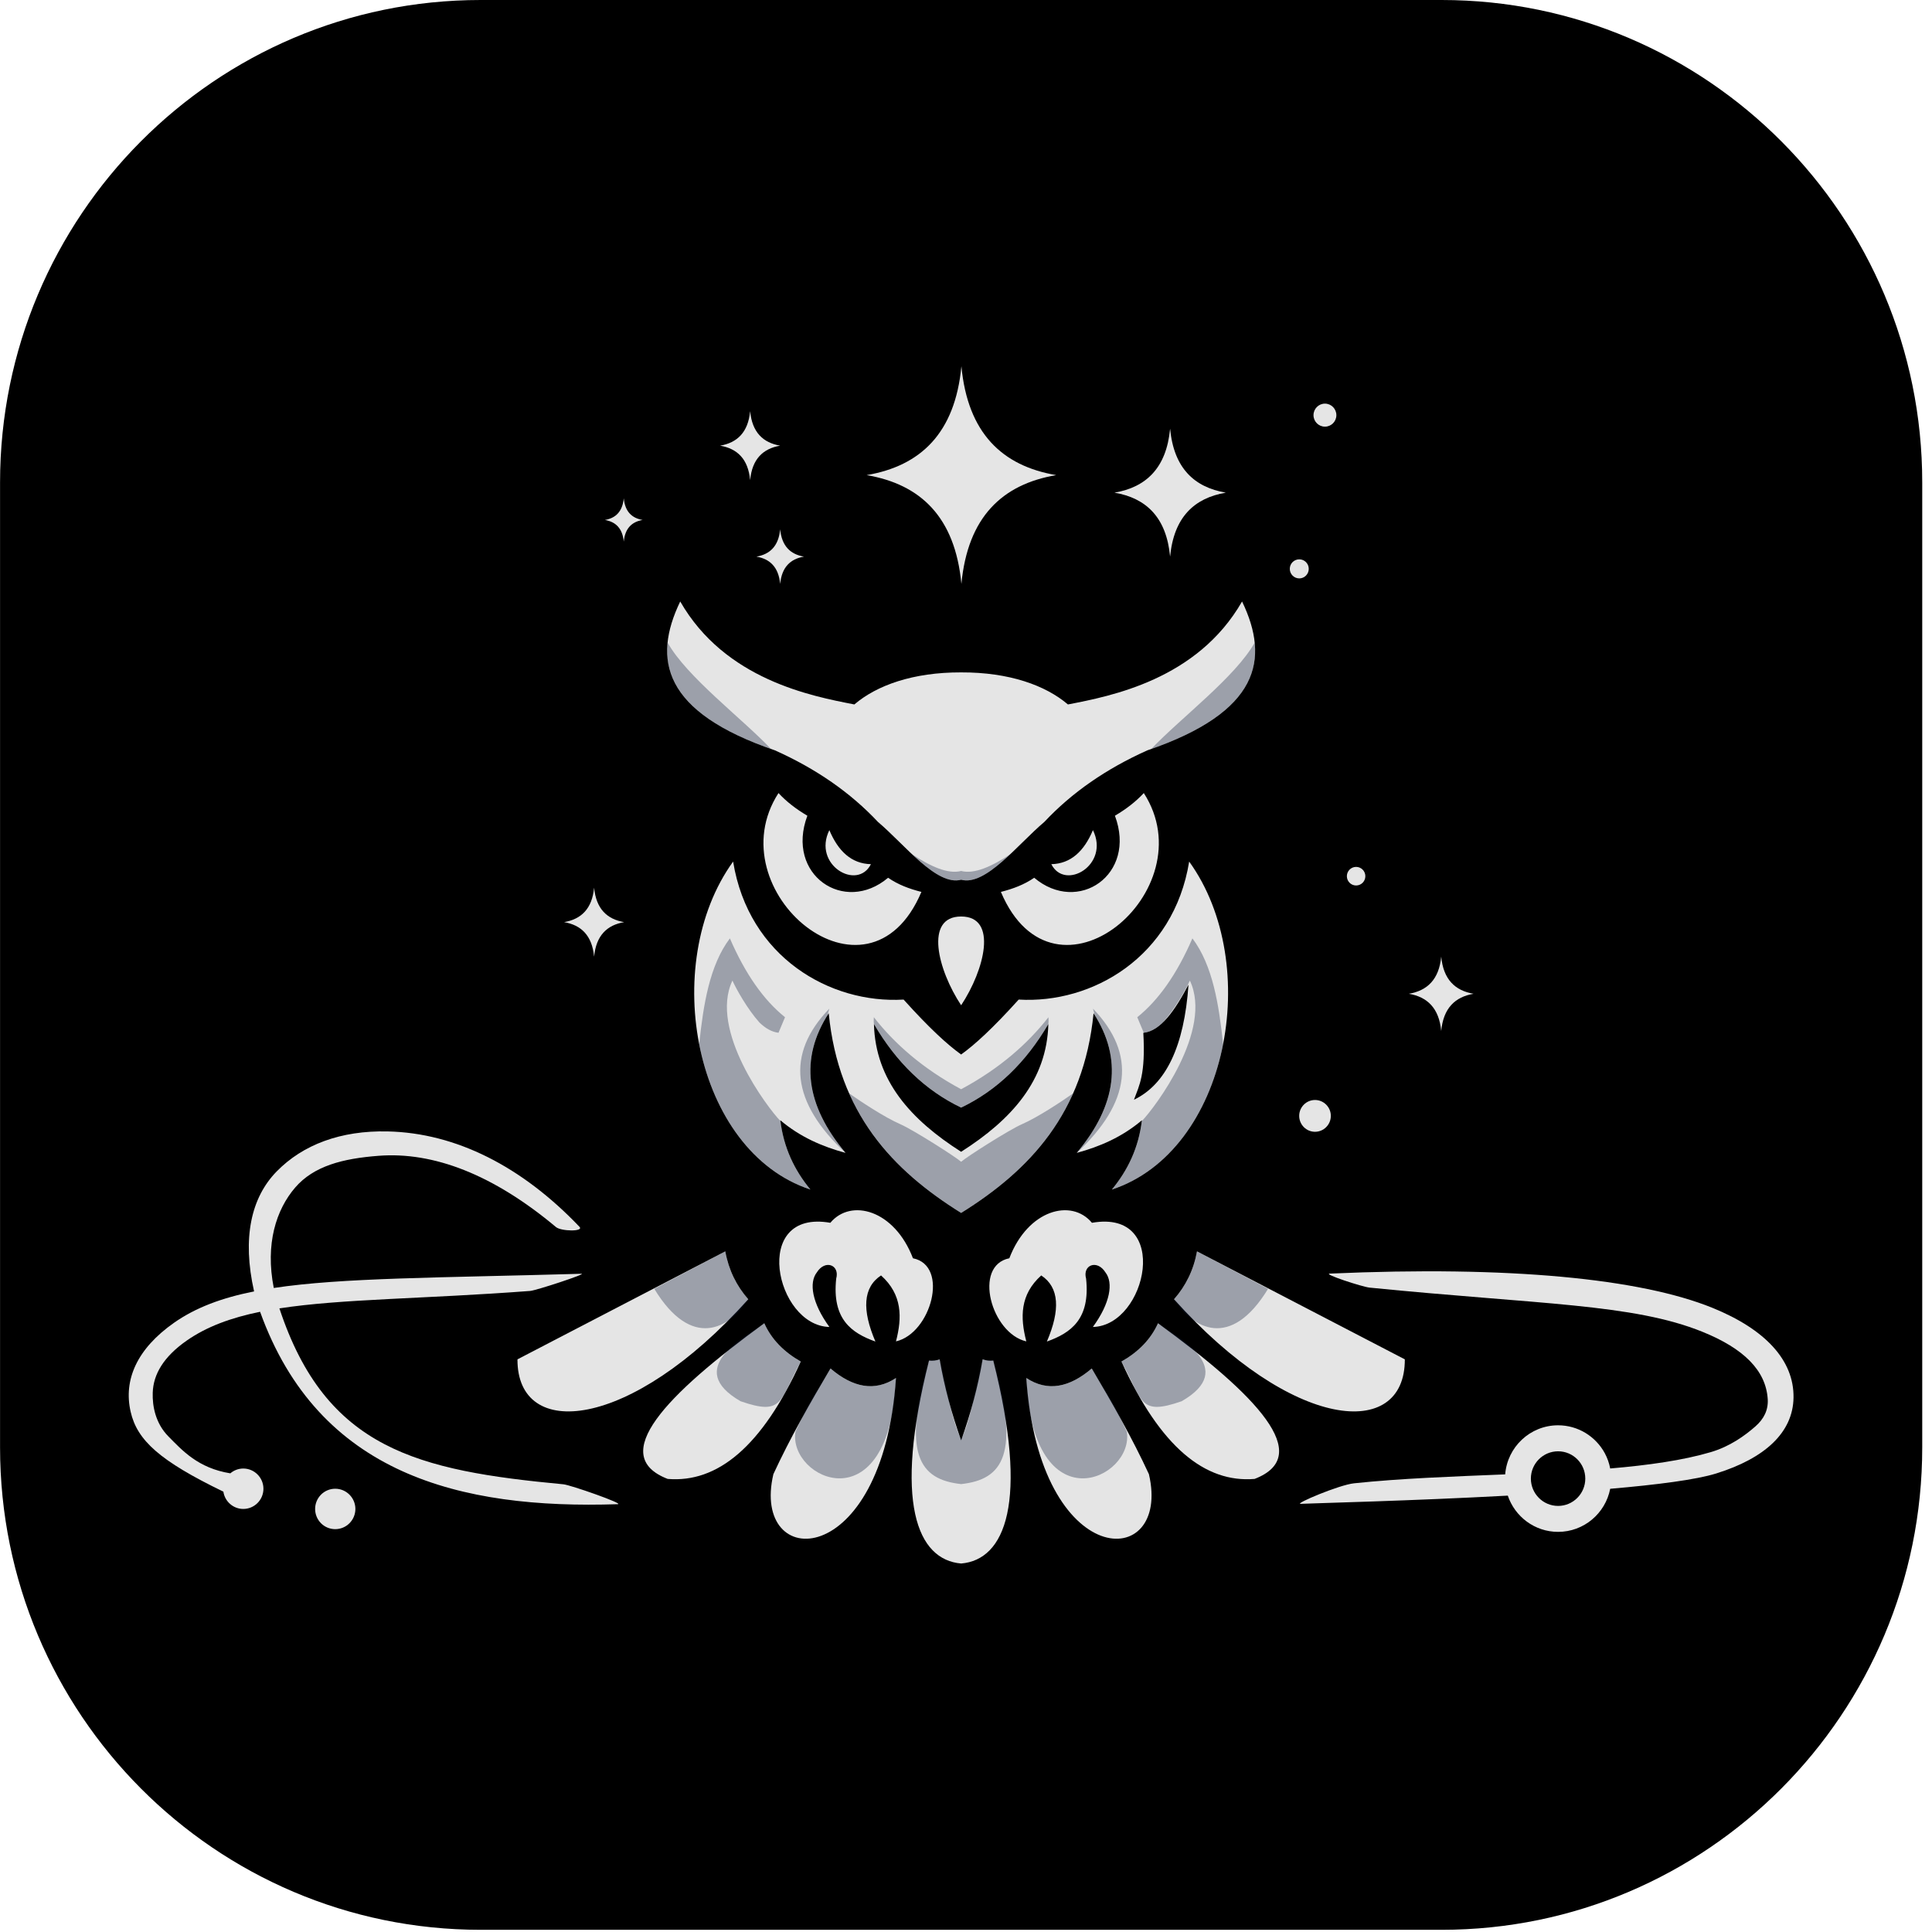 <svg width="37" height="37" viewBox="0 0 37 37" fill="none" xmlns="http://www.w3.org/2000/svg">
<path fill-rule="evenodd" clip-rule="evenodd" d="M36.813 9.24V27.719C36.813 32.818 32.689 36.958 27.61 36.958H9.204C4.125 36.958 0.001 32.818 0.001 27.719V9.24C0.001 4.14 4.125 0 9.204 0H27.61C32.689 0 36.813 4.14 36.813 9.24Z" fill="black"/>
<path fill-rule="evenodd" clip-rule="evenodd" d="M20.134 16.55C20.509 16.541 20.762 16.3 20.931 15.898C21.258 16.564 20.394 17.067 20.134 16.55ZM21.352 15.622C21.572 15.493 21.757 15.348 21.905 15.188C23.113 17.057 20.196 19.511 19.168 17.081C19.399 17.023 19.617 16.941 19.806 16.81C20.644 17.519 21.775 16.754 21.352 15.622ZM19.655 26.39C20.06 26.657 20.478 26.575 20.908 26.208C21.303 26.873 21.684 27.542 22.003 28.232C22.44 30.101 19.906 30.124 19.655 26.39ZM21.477 26.075C21.801 25.891 22.039 25.65 22.177 25.342C24.062 26.715 25.184 27.877 24.027 28.323C23.08 28.402 22.223 27.714 21.477 26.075ZM22.484 24.882C22.709 24.626 22.859 24.323 22.924 23.965L26.904 26.033C26.91 27.593 24.745 27.405 22.484 24.882ZM19.33 24.097C19.685 23.168 20.519 22.945 20.912 23.418C22.44 23.149 21.967 25.389 20.93 25.413C21.265 24.954 21.323 24.565 21.172 24.37C21.012 24.113 20.727 24.225 20.8 24.488C20.882 25.262 20.51 25.527 20.049 25.692C20.308 25.087 20.288 24.655 19.941 24.426C19.532 24.793 19.536 25.231 19.655 25.689C18.984 25.537 18.627 24.239 19.33 24.097ZM18.407 16.848C17.935 16.973 17.328 16.175 16.814 15.741C16.288 15.18 15.63 14.723 14.841 14.37C12.693 13.636 12.492 12.629 13.027 11.519C13.885 13.016 15.541 13.332 16.362 13.491C16.789 13.126 17.484 12.874 18.407 12.877C19.329 12.874 20.024 13.126 20.452 13.491C21.273 13.332 22.929 13.016 23.787 11.519C24.322 12.629 24.121 13.636 21.973 14.37C21.184 14.723 20.526 15.18 20 15.741C19.486 16.175 18.879 16.973 18.407 16.848ZM18.407 19.252C17.96 18.577 17.698 17.552 18.407 17.552C19.116 17.552 18.854 18.577 18.407 19.252ZM18.407 23.229C17.091 22.41 16.058 21.316 15.871 19.405C15.307 20.276 15.428 21.168 16.193 22.079C15.751 21.959 15.326 21.777 14.944 21.454C15.007 21.983 15.217 22.414 15.52 22.781C13.291 22.046 12.621 18.467 14.04 16.5C14.337 18.33 15.898 19.227 17.305 19.143C17.8 19.693 18.144 20.006 18.407 20.195C18.67 20.006 19.013 19.693 19.509 19.143C20.916 19.227 22.477 18.33 22.774 16.5C24.193 18.467 23.523 22.046 21.294 22.781C21.597 22.414 21.807 21.983 21.869 21.454C21.487 21.777 21.063 21.959 20.621 22.079C21.386 21.168 21.506 20.276 20.943 19.405C20.755 21.316 19.723 22.41 18.407 23.229ZM21.896 19.78C21.941 20.579 21.819 20.783 21.717 21.061C22.327 20.769 22.679 20.042 22.761 18.858C22.503 19.345 22.231 19.747 21.896 19.78ZM18.407 22.058C19.37 21.445 20.049 20.693 20.077 19.612C19.648 20.345 19.094 20.883 18.407 21.212C17.72 20.883 17.166 20.345 16.737 19.612C16.765 20.693 17.444 21.445 18.407 22.058ZM18.407 29.943C17.568 29.872 17.103 28.781 17.792 26.057C17.862 26.065 17.93 26.056 17.995 26.033C18.085 26.559 18.226 27.076 18.407 27.585C18.588 27.076 18.729 26.559 18.819 26.033C18.884 26.056 18.951 26.065 19.022 26.057C19.711 28.781 19.246 29.872 18.407 29.943ZM16.679 16.55C16.419 17.067 15.556 16.564 15.883 15.898C16.052 16.3 16.305 16.541 16.679 16.55ZM15.462 15.622C15.039 16.754 16.17 17.519 17.008 16.81C17.197 16.941 17.415 17.023 17.646 17.081C16.618 19.511 13.701 17.057 14.909 15.188C15.057 15.348 15.242 15.493 15.462 15.622ZM17.159 26.39C16.908 30.124 14.373 30.101 14.811 28.232C15.13 27.542 15.511 26.873 15.905 26.208C16.336 26.575 16.754 26.657 17.159 26.39ZM15.336 26.075C14.591 27.714 13.734 28.402 12.787 28.323C11.63 27.877 12.752 26.715 14.637 25.342C14.775 25.65 15.013 25.891 15.336 26.075ZM14.33 24.882C12.068 27.405 9.904 27.593 9.91 26.033L13.89 23.965C13.955 24.323 14.105 24.626 14.33 24.882ZM17.484 24.097C18.187 24.239 17.829 25.537 17.159 25.689C17.278 25.231 17.282 24.793 16.873 24.426C16.526 24.655 16.506 25.087 16.765 25.692C16.304 25.527 15.932 25.262 16.014 24.488C16.087 24.225 15.802 24.113 15.642 24.37C15.491 24.565 15.549 24.954 15.884 25.413C14.847 25.389 14.374 23.149 15.902 23.418C16.295 22.945 17.129 23.168 17.484 24.097Z" fill="#E5E5E5"/>
<path fill-rule="evenodd" clip-rule="evenodd" d="M18.412 11.183C18.291 9.901 17.63 9.275 16.597 9.099C17.63 8.923 18.291 8.296 18.412 7.014C18.533 8.296 19.194 8.923 20.227 9.099C19.194 9.275 18.533 9.901 18.412 11.183Z" fill="#E5E5E5"/>
<path fill-rule="evenodd" clip-rule="evenodd" d="M22.409 10.66C22.338 9.907 21.95 9.538 21.343 9.435C21.95 9.331 22.338 8.963 22.409 8.21C22.48 8.963 22.869 9.331 23.476 9.435C22.869 9.538 22.48 9.907 22.409 10.66Z" fill="#E5E5E5"/>
<path fill-rule="evenodd" clip-rule="evenodd" d="M14.366 9.195C14.328 8.789 14.118 8.591 13.791 8.535C14.118 8.479 14.328 8.28 14.366 7.874C14.404 8.28 14.614 8.479 14.941 8.535C14.614 8.591 14.404 8.789 14.366 9.195Z" fill="#E5E5E5"/>
<path fill-rule="evenodd" clip-rule="evenodd" d="M11.378 18.321C11.339 17.915 11.13 17.716 10.803 17.66C11.13 17.604 11.339 17.406 11.378 17C11.416 17.406 11.626 17.604 11.953 17.66C11.626 17.716 11.416 17.915 11.378 18.321Z" fill="#E5E5E5"/>
<path fill-rule="evenodd" clip-rule="evenodd" d="M27.601 19.744C27.559 19.306 27.334 19.092 26.981 19.032C27.334 18.972 27.559 18.758 27.601 18.321C27.642 18.758 27.867 18.972 28.22 19.032C27.867 19.092 27.642 19.306 27.601 19.744Z" fill="#E5E5E5"/>
<path fill-rule="evenodd" clip-rule="evenodd" d="M14.941 11.183C14.911 10.861 14.745 10.704 14.486 10.66C14.745 10.616 14.911 10.458 14.941 10.137C14.972 10.458 15.137 10.616 15.397 10.66C15.137 10.704 14.972 10.861 14.941 11.183Z" fill="#E5E5E5"/>
<path fill-rule="evenodd" clip-rule="evenodd" d="M11.946 10.372C11.921 10.117 11.79 9.993 11.585 9.958C11.79 9.923 11.921 9.798 11.946 9.543C11.97 9.798 12.101 9.923 12.307 9.958C12.101 9.993 11.97 10.117 11.946 10.372Z" fill="#E5E5E5"/>
<path d="M25.374 8.171C25.495 8.171 25.593 8.072 25.593 7.951C25.593 7.829 25.495 7.73 25.374 7.73C25.253 7.73 25.155 7.829 25.155 7.951C25.155 8.072 25.253 8.171 25.374 8.171Z" fill="#E5E5E5"/>
<path d="M24.883 11.077C24.983 11.077 25.064 10.995 25.064 10.894C25.064 10.793 24.983 10.712 24.883 10.712C24.782 10.712 24.701 10.793 24.701 10.894C24.701 10.995 24.782 11.077 24.883 11.077Z" fill="#E5E5E5"/>
<path d="M25.184 21.675C25.351 21.675 25.487 21.538 25.487 21.37C25.487 21.203 25.351 21.066 25.184 21.066C25.017 21.066 24.881 21.203 24.881 21.37C24.881 21.538 25.017 21.675 25.184 21.675Z" fill="#E5E5E5"/>
<path d="M25.971 16.958C26.069 16.958 26.148 16.878 26.148 16.78C26.148 16.682 26.069 16.602 25.971 16.602C25.873 16.602 25.794 16.682 25.794 16.78C25.794 16.878 25.873 16.958 25.971 16.958Z" fill="#E5E5E5"/>
<path fill-rule="evenodd" clip-rule="evenodd" d="M28.876 28.643C27.024 28.743 25.205 28.787 24.91 28.8C24.774 28.806 25.644 28.437 25.931 28.407C26.816 28.313 27.826 28.277 28.826 28.236C28.867 27.711 29.305 27.296 29.839 27.296C30.225 27.296 30.562 27.513 30.734 27.831C30.782 27.921 30.818 28.02 30.837 28.123C31.567 28.061 32.232 27.967 32.763 27.81C33.128 27.703 33.417 27.494 33.617 27.318C33.778 27.177 33.867 27.007 33.854 26.795C33.819 26.244 33.393 25.825 32.605 25.506C31.272 24.966 29.48 24.984 26.227 24.659C26.091 24.645 25.33 24.398 25.466 24.391C28.922 24.238 31.418 24.489 32.791 25.045C33.808 25.457 34.358 26.051 34.348 26.764C34.339 27.435 33.799 27.928 32.869 28.218C32.486 28.338 31.741 28.434 30.837 28.512C30.746 28.982 30.334 29.337 29.839 29.337C29.392 29.337 29.012 29.046 28.876 28.643ZM29.839 27.794C29.552 27.794 29.318 28.028 29.318 28.317C29.318 28.605 29.552 28.84 29.839 28.84C30.127 28.84 30.36 28.605 30.36 28.317C30.36 28.028 30.127 27.794 29.839 27.794Z" fill="#E5E5E5"/>
<path fill-rule="evenodd" clip-rule="evenodd" d="M4.278 28.567C3.06 27.977 2.627 27.585 2.502 27.037C2.362 26.426 2.622 25.831 3.335 25.331C3.746 25.044 4.239 24.857 4.866 24.732C4.635 23.707 4.809 22.935 5.298 22.435C5.8 21.922 6.523 21.648 7.425 21.668C8.73 21.697 9.995 22.338 11.098 23.495C11.188 23.589 10.748 23.583 10.648 23.5C9.443 22.491 8.298 22.054 7.25 22.135C6.565 22.187 6.01 22.329 5.653 22.743C5.289 23.166 5.077 23.822 5.243 24.666C6.555 24.468 8.4 24.472 11.136 24.394C11.251 24.391 10.268 24.714 10.153 24.723C8.112 24.877 6.543 24.873 5.351 25.057C6.242 27.753 7.995 28.163 10.79 28.426C10.928 28.439 11.966 28.803 11.83 28.807C8.81 28.907 6.1 28.234 4.981 25.122C4.424 25.236 3.959 25.406 3.574 25.675C3.137 25.981 2.936 26.316 2.925 26.672C2.916 26.93 2.979 27.261 3.227 27.511C3.49 27.776 3.791 28.116 4.411 28.216C4.478 28.159 4.565 28.124 4.659 28.124C4.872 28.124 5.045 28.298 5.045 28.511C5.045 28.725 4.872 28.898 4.659 28.898C4.466 28.898 4.305 28.754 4.278 28.567ZM6.42 28.511C6.633 28.511 6.806 28.685 6.806 28.898C6.806 29.112 6.633 29.285 6.42 29.285C6.207 29.285 6.035 29.112 6.035 28.898C6.035 28.685 6.207 28.511 6.42 28.511Z" fill="#E5E5E5"/>
<path fill-rule="evenodd" clip-rule="evenodd" d="M19.655 26.39C20.06 26.657 20.478 26.575 20.908 26.208C21.303 26.873 21.26 26.726 21.579 27.416C21.731 28.321 19.766 29.242 19.655 26.39ZM21.477 26.075C21.801 25.891 22.039 25.65 22.177 25.342C22.567 25.617 23.718 26.207 22.631 26.835C21.808 27.121 21.892 26.831 21.477 26.075ZM22.484 24.882C22.709 24.626 22.859 24.323 22.924 23.965L24.285 24.682C23.567 25.861 22.842 25.443 22.484 24.882ZM21.905 19.779L21.78 19.481C22.185 19.156 22.538 18.659 22.836 17.971C23.227 18.489 23.344 19.246 23.424 19.996C23.175 21.272 22.441 22.403 21.294 22.781C21.594 22.417 21.803 21.992 21.867 21.47C22.111 21.219 23.24 19.73 22.787 18.779C22.718 18.936 22.499 19.328 22.269 19.583C22.155 19.693 22.035 19.763 21.905 19.779ZM20.622 22.079L20.621 22.079C21.376 21.18 21.503 20.301 20.966 19.441C20.956 19.4 20.944 19.358 20.932 19.317C21.771 20.189 21.656 21.115 20.622 22.079ZM24.029 12.306C24.108 13.09 23.615 13.793 22.047 14.345C22.614 13.748 23.659 12.967 24.029 12.306ZM18.407 16.848C18.125 16.923 17.796 16.669 17.466 16.359C17.81 16.588 18.154 16.747 18.407 16.68C18.66 16.747 19.004 16.588 19.348 16.359C19.018 16.669 18.689 16.923 18.407 16.848ZM18.407 21.212C17.72 20.883 17.166 20.345 16.737 19.612C16.73 19.557 16.734 19.52 16.735 19.481C17.132 19.989 17.674 20.467 18.407 20.86C19.14 20.467 19.682 19.989 20.079 19.481C20.08 19.52 20.084 19.557 20.077 19.612C19.648 20.345 19.094 20.883 18.407 21.212ZM18.407 22.249C18.506 22.16 19.316 21.642 19.571 21.53C19.881 21.395 20.341 21.088 20.553 20.938C20.103 21.951 19.33 22.652 18.42 23.221C18.416 23.223 18.411 23.226 18.407 23.229C18.403 23.226 18.398 23.223 18.394 23.221C17.484 22.652 16.711 21.951 16.261 20.938C16.473 21.088 16.933 21.395 17.243 21.53C17.498 21.642 18.308 22.16 18.407 22.249ZM18.407 28.422C17.601 28.334 17.271 27.843 17.792 26.048C17.863 26.053 17.93 26.047 17.995 26.033C18.084 26.351 18.228 27.24 18.407 27.559C18.586 27.24 18.73 26.351 18.819 26.033C18.884 26.047 18.951 26.053 19.022 26.048C19.543 27.843 19.213 28.334 18.407 28.422ZM17.159 26.39C17.049 29.242 15.083 28.321 15.235 27.416C15.554 26.726 15.511 26.873 15.905 26.208C16.336 26.575 16.754 26.657 17.159 26.39ZM15.336 26.075C14.922 26.831 15.006 27.121 14.182 26.835C13.096 26.207 14.247 25.617 14.637 25.342C14.775 25.65 15.013 25.891 15.336 26.075ZM14.33 24.882C13.972 25.443 13.247 25.861 12.53 24.682L13.89 23.965C13.955 24.323 14.105 24.626 14.33 24.882ZM14.909 19.779C14.779 19.763 14.659 19.693 14.545 19.583C14.315 19.328 14.097 18.936 14.027 18.779C13.574 19.73 14.703 21.219 14.947 21.47C15.011 21.992 15.22 22.417 15.52 22.781C14.373 22.403 13.639 21.272 13.39 19.996C13.47 19.246 13.587 18.489 13.978 17.971C14.276 18.659 14.629 19.156 15.034 19.481L14.909 19.779ZM16.192 22.079C15.158 21.115 15.042 20.189 15.882 19.317C15.87 19.358 15.858 19.4 15.848 19.441C15.311 20.301 15.438 21.18 16.193 22.079L16.192 22.079ZM12.785 12.306C13.155 12.967 14.2 13.748 14.767 14.345C13.199 13.793 12.706 13.09 12.785 12.306Z" fill="#14213D" fill-opacity="0.35"/>
</svg>
